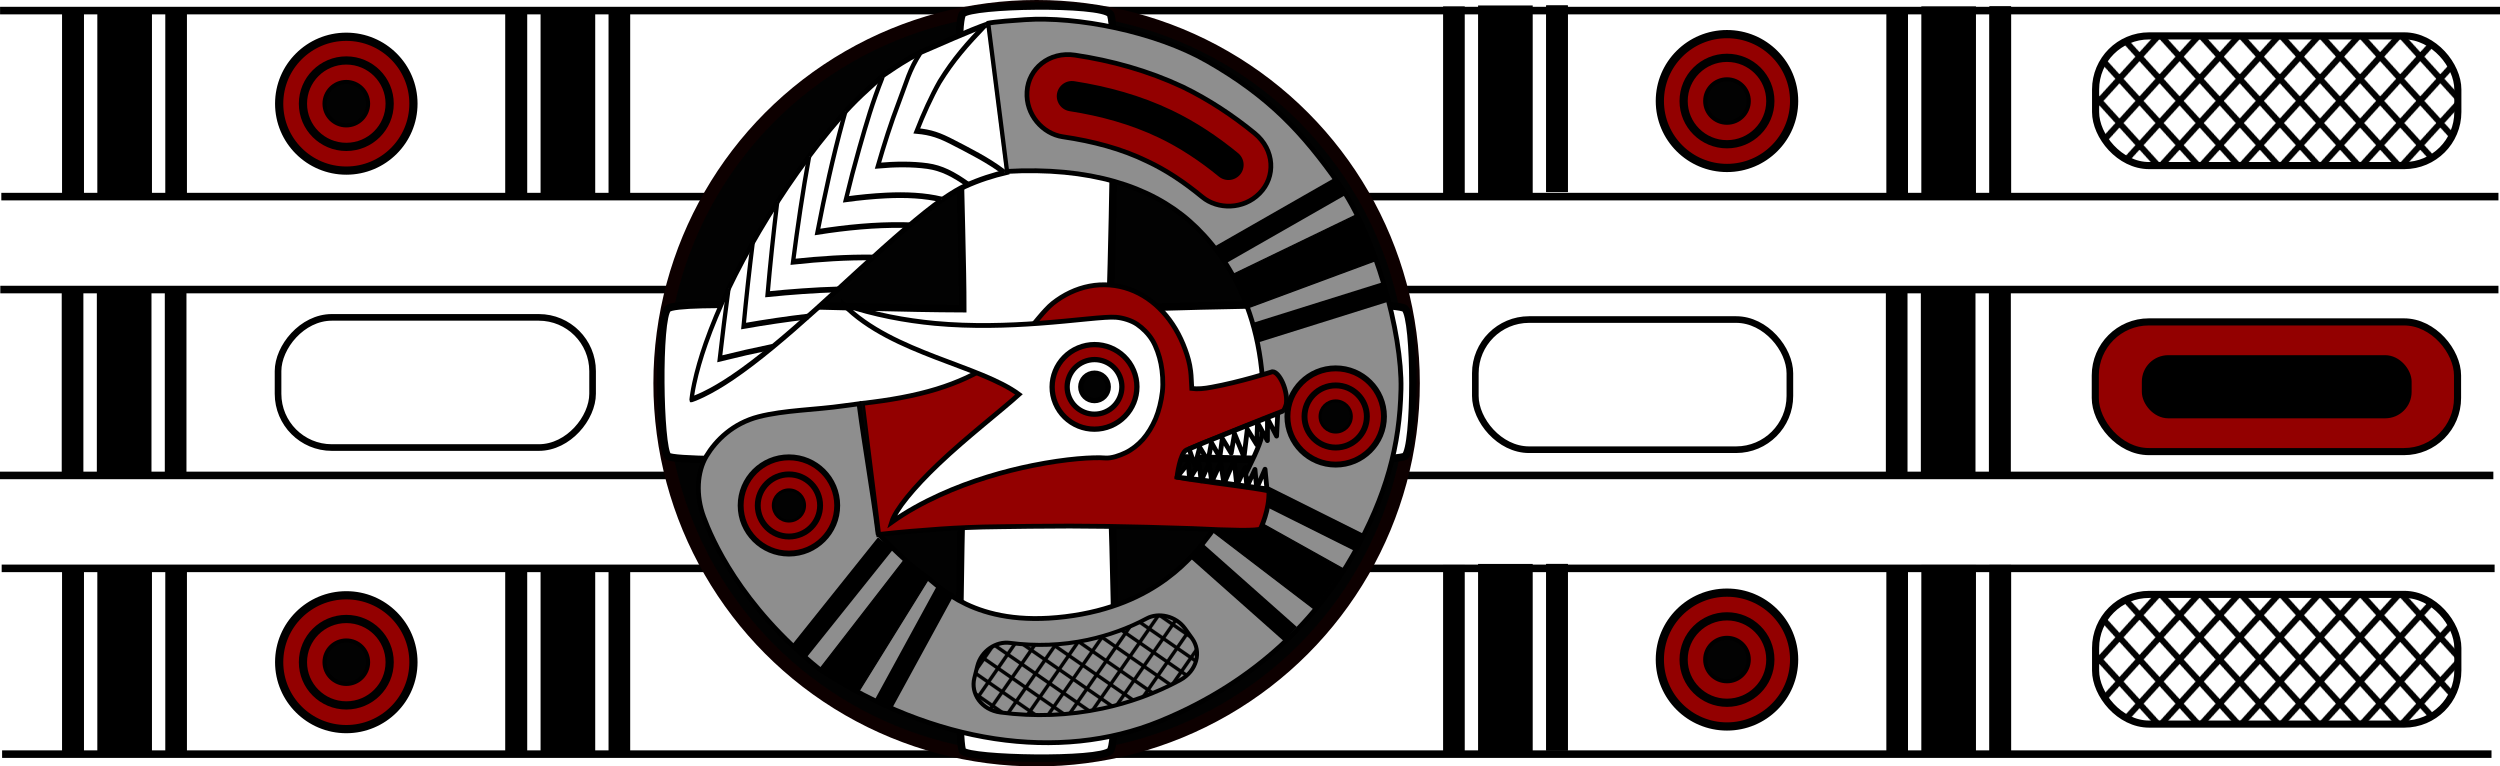 <?xml version="1.0" encoding="UTF-8" standalone="no"?>
<!-- Created with Inkscape (http://www.inkscape.org/) -->

<svg
   xmlns:osb="http://www.openswatchbook.org/uri/2009/osb"
   xmlns:dc="http://purl.org/dc/elements/1.1/"
   xmlns:cc="http://creativecommons.org/ns#"
   xmlns:rdf="http://www.w3.org/1999/02/22-rdf-syntax-ns#"
   xmlns:svg="http://www.w3.org/2000/svg"
   xmlns="http://www.w3.org/2000/svg"
   xmlns:xlink="http://www.w3.org/1999/xlink"
   xmlns:sodipodi="http://sodipodi.sourceforge.net/DTD/sodipodi-0.dtd"
   xmlns:inkscape="http://www.inkscape.org/namespaces/inkscape"
   width="778.397mm"
   height="238.636mm"
   viewBox="0 0 1556.793 477.272"
   version="1.1"
   id="svg8"
   inkscape:export-filename="/home/erin/tmp/test.png"
   inkscape:export-xdpi="300.01486"
   inkscape:export-ydpi="300.01486"
   sodipodi:docname="tattoo-medallion-snake.svg"
   inkscape:version="0.92.1 15371">
  <sodipodi:namedview
     id="base"
     pagecolor="#ffffff"
     bordercolor="#666666"
     borderopacity="1.0"
     inkscape:pageopacity="0"
     inkscape:pageshadow="2"
     inkscape:zoom="0.35355339"
     inkscape:cx="231.89831"
     inkscape:cy="256.59364"
     inkscape:document-units="mm"
     inkscape:current-layer="layer1"
     showgrid="true"
     inkscape:window-width="3104"
     inkscape:window-height="1770"
     inkscape:window-x="96"
     inkscape:window-y="30"
     inkscape:window-maximized="1"
     inkscape:measure-start="2606,802"
     inkscape:measure-end="0,771"
     showguides="true"
     inkscape:guide-bbox="true"
     fit-margin-top="0"
     fit-margin-left="0"
     fit-margin-right="0"
     fit-margin-bottom="0"
     scale-x="2"
     inkscape:pagecheckerboard="true"
     objecttolerance="10"
     inkscape:snap-path-clip="true"
     inkscape:snap-path-mask="true"
     gridtolerance="1"
     guidetolerance="10"
     inkscape:lockguides="false">
    <inkscape:grid
       type="xygrid"
       id="grid5975"
       originx="3310.981"
       originy="195.257" />
    <sodipodi:guide
       position="9.962,479.632"
       orientation="0,1"
       id="guide4770"
       inkscape:locked="false" />
    <sodipodi:guide
       position="8.573,2.39"
       orientation="0,1"
       id="guide4772bottom"
       inkscape:locked="false" />
    <sodipodi:guide
       position="3.479,39.961"
       orientation="1,0"
       id="guide4774left"
       inkscape:locked="false" />
    <sodipodi:guide
       position="1549.498,5.532"
       orientation="1,0"
       id="guide4776"
       inkscape:locked="false" />
    <sodipodi:guide
       position="52.123,242.612"
       orientation="0,1"
       id="guide4778top"
       inkscape:locked="false" />
    <sodipodi:guide
       position="776.479,38.311"
       orientation="1,0"
       id="guide4780right"
       inkscape:locked="false" />
    <sodipodi:guide
       position="199.736,377.503"
       orientation="1,0"
       id="guide6970"
       inkscape:locked="false" />
    <sodipodi:guide
       position="1413.567,396.586"
       orientation="1,0"
       id="guide6972"
       inkscape:locked="false" />
    <sodipodi:guide
       position="1463.98,382.728"
       orientation="1,0"
       id="guide6974"
       inkscape:locked="false" />
  </sodipodi:namedview>
  <defs
     id="defs2">
    <pattern
       inkscape:collect="always"
       xlink:href="#pattern6008"
       id="pattern6889"
       patternTransform="matrix(0.387,0,0,0.494,-161.544,304.667)" />
    <pattern
       inkscape:collect="always"
       xlink:href="#pattern5651"
       id="pattern6853"
       patternTransform="matrix(0.446,0,0,0.492,257.907,474.676)" />
    <pattern
       inkscape:collect="always"
       xlink:href="#pattern5651"
       id="pattern6825"
       patternTransform="matrix(0.446,0,0,0.492,257.907,126.878)" />
    <pattern
       inkscape:collect="always"
       xlink:href="#pattern6008"
       id="pattern6680"
       patternTransform="matrix(0.387,0,0,0.494,1149.109,303.319)" />
    <pattern
       inkscape:collect="always"
       xlink:href="#pattern5651"
       id="pattern6008"
       patternTransform="matrix(0.491,0,0,0.491,258.493,298.928)" />
    <pattern
       inkscape:collect="always"
       xlink:href="#pattern4885"
       id="pattern5651"
       patternTransform="matrix(0.491,0,0,0.491,474.594,122.143)" />
    <pattern
       inkscape:collect="always"
       xlink:href="#pattern5513"
       id="pattern4885"
       patternTransform="matrix(0.491,0,0,0.491,1305.086,472.855)" />
    <inkscape:path-effect
       bendpath-nodetypes="cc"
       vertical="false"
       scale_y_rel="false"
       prop_scale="1"
       bendpath="m 36.02,112.362 c 34.621,-16.375 84.897,-22.12 133.861,0"
       is_visible="true"
       id="path-effect5672"
       effect="bend_path" />
    <inkscape:path-effect
       bendpath-nodetypes="cc"
       vertical="false"
       scale_y_rel="false"
       prop_scale="1"
       bendpath="m -222.25,-206.553 c 56.955,-20.792 94.532,-15.081 133.861,0"
       is_visible="true"
       id="path-effect5662"
       effect="bend_path" />
    <inkscape:path-effect
       effect="bend_path"
       id="path-effect4884"
       is_visible="true"
       bendpath="m 36.02,112.362 c 34.621,-16.375 84.897,-22.12 133.861,0"
       prop_scale="1"
       scale_y_rel="false"
       vertical="false"
       bendpath-nodetypes="cc" />
    <inkscape:path-effect
       bendpath-nodetypes="cc"
       vertical="false"
       scale_y_rel="false"
       prop_scale="1"
       bendpath="m -222.25,-206.553 c 56.955,-20.792 94.532,-15.081 133.861,0"
       is_visible="true"
       id="path-effect4842"
       effect="bend_path" />
    <inkscape:path-effect
       bendpath-nodetypes="cc"
       vertical="false"
       scale_y_rel="false"
       prop_scale="1"
       bendpath="m 36.02,112.362 c 34.621,-16.375 84.897,-22.12 133.861,0"
       is_visible="true"
       id="path-effect4832"
       effect="bend_path" />
    <inkscape:path-effect
       bendpath-nodetypes="cc"
       vertical="false"
       scale_y_rel="false"
       prop_scale="1"
       bendpath="m 36.02,112.362 c 34.621,-16.375 84.897,-22.12 133.861,0"
       is_visible="true"
       id="path-effect5548"
       effect="bend_path" />
    <inkscape:path-effect
       effect="bend_path"
       id="path-effect5525"
       is_visible="true"
       bendpath="m 36.02,112.362 c 34.621,-16.375 84.897,-22.12 133.861,0"
       prop_scale="1"
       scale_y_rel="false"
       vertical="false"
       bendpath-nodetypes="cc" />
    <inkscape:path-effect
       effect="bend_path"
       id="path-effect6442"
       is_visible="true"
       bendpath="m -222.25,-206.553 c 56.955,-20.792 94.532,-15.081 133.861,0"
       prop_scale="1"
       scale_y_rel="false"
       vertical="false"
       bendpath-nodetypes="cc" />
    <inkscape:path-effect
       effect="bend_path"
       id="path-effect6418"
       is_visible="true"
       bendpath="m -448.261,-89.503 c 0,0 102.287,-62.81 154.073,-65.394 51.786,-2.583 109.027,21.548 143.335,60.425 34.308,38.877 51.131,98.676 42.126,149.738 -9.005,51.062 -45.268,101.499 -90.805,126.296 -45.537,24.796 -107.58,27.891 -155.358,7.75 -47.778,-20.142 -90.16,-79.076 -100.806,-122.982 -9.445,-38.952 20.114,-100.273 63.056,-121.028 56.687,-27.4 223.308,78.833 223.308,78.833"
       prop_scale="1"
       scale_y_rel="false"
       vertical="false"
       bendpath-nodetypes="csssssssc" />
    <inkscape:path-effect
       effect="bend_path"
       id="path-effect5195"
       is_visible="true"
       bendpath="m -1161.743,562.392 c 103.138,-186.866 261.75,-141.78 307.099,-76.783 56.225,80.586 71.085,202.306 -56.739,251.657 -71.542,27.621 -277.569,-2.305 -200.53,-157.352 47.214,-95.022 221.889,20.233 221.889,20.233"
       prop_scale="1"
       scale_y_rel="false"
       vertical="false"
       bendpath-nodetypes="csssc" />
    <inkscape:path-effect
       effect="bend_path"
       id="path-effect6863"
       is_visible="true"
       bendpath="m -2540,100.76 c 578.343,-1408.117 1005.417,866.196 1469.31,-469.617"
       prop_scale="1.238"
       scale_y_rel="false"
       vertical="false"
       bendpath-nodetypes="cc" />
    <inkscape:path-effect
       effect="bend_path"
       id="path-effect6366"
       is_visible="true"
       bendpath="M -50.034,-71.772 C -478.802,-71.976 -514.9,-641.589 -96.039,-682.563 322.822,-723.537 378.734,-71.569 -50.034,-71.772 Z"
       prop_scale="1"
       scale_y_rel="false"
       vertical="false"
       bendpath-nodetypes="zzz" />
    <inkscape:path-effect
       effect="bend_path"
       id="path-effect6291"
       is_visible="true"
       bendpath="M -2011.389,-152.743 H -133.697"
       prop_scale="1"
       scale_y_rel="false"
       vertical="false" />
    <pattern
       inkscape:collect="always"
       xlink:href="#pattern6280"
       id="pattern5513"
       patternTransform="matrix(0.265,0,0,0.265,-922.519,1041.122)" />
    <pattern
       inkscape:collect="always"
       xlink:href="#pattern6227"
       id="pattern6280"
       patternTransform="matrix(0.265,0,0,0.265,-875.04,880.785)" />
    <linearGradient
       id="linearGradient5971"
       osb:paint="solid">
      <stop
         style="stop-color:#000000;stop-opacity:1;"
         offset="0"
         id="stop5969" />
    </linearGradient>
    <inkscape:path-effect
       effect="skeletal"
       id="path-effect6708"
       is_visible="true"
       pattern="M 0,5 C 0,2.24 2.24,0 5,0 7.76,0 10,2.24 10,5 10,7.76 7.76,10 5,10 2.24,10 0,7.76 0,5 Z"
       copytype="single_stretched"
       prop_scale="0.265"
       scale_y_rel="false"
       spacing="0"
       normal_offset="0"
       tang_offset="0"
       prop_units="false"
       vertical_pattern="false"
       fuse_tolerance="0" />
    <inkscape:path-effect
       effect="skeletal"
       id="path-effect6704"
       is_visible="true"
       pattern="M 0,5 C 0,2.24 2.24,0 5,0 7.76,0 10,2.24 10,5 10,7.76 7.76,10 5,10 2.24,10 0,7.76 0,5 Z"
       copytype="single_stretched"
       prop_scale="0.265"
       scale_y_rel="false"
       spacing="0"
       normal_offset="0"
       tang_offset="0"
       prop_units="false"
       vertical_pattern="false"
       fuse_tolerance="0" />
    <inkscape:path-effect
       effect="powerstroke"
       id="path-effect6700"
       is_visible="true"
       offset_points="0,0.132"
       sort_points="true"
       interpolator_type="CubicBezierJohan"
       interpolator_beta="0.2"
       start_linecap_type="zerowidth"
       linejoin_type="extrp_arc"
       miter_limit="4"
       end_linecap_type="zerowidth" />
    <inkscape:path-effect
       effect="powerstroke"
       id="path-effect6696"
       is_visible="true"
       offset_points="0,0.132"
       sort_points="true"
       interpolator_type="CubicBezierJohan"
       interpolator_beta="0.2"
       start_linecap_type="zerowidth"
       linejoin_type="extrp_arc"
       miter_limit="4"
       end_linecap_type="zerowidth" />
    <inkscape:path-effect
       effect="powerstroke"
       id="path-effect6692"
       is_visible="true"
       offset_points="0,0.132"
       sort_points="true"
       interpolator_type="CubicBezierJohan"
       interpolator_beta="0.2"
       start_linecap_type="zerowidth"
       linejoin_type="extrp_arc"
       miter_limit="4"
       end_linecap_type="zerowidth" />
    <inkscape:path-effect
       effect="spiro"
       id="path-effect6688"
       is_visible="true" />
    <inkscape:path-effect
       is_visible="true"
       id="path-effect6518"
       effect="spiro" />
    <pattern
       patternUnits="userSpaceOnUse"
       width="55.12"
       height="55.12"
       patternTransform="matrix(0.265,0,0,0.265,-1211.808,618.453)"
       id="pattern5992">
      <path
         inkscape:connector-curvature="0"
         d="M 54.06,54.06 V 43.46 L 11.66,1.06 H 1.06 V 11.66 L 43.461,54.06 Z M 1.06,43.46 V 54.06 H 11.66 L 54.06,11.66 V 1.06 H 43.461 Z"
         style="fill:#000000;fill-opacity:1;stroke:#000000;stroke-width:2.12px;stroke-linecap:butt;stroke-linejoin:miter;stroke-opacity:1"
         id="path5980" />
    </pattern>
    <pattern
       patternUnits="userSpaceOnUse"
       width="53"
       height="53"
       patternTransform="matrix(0.265,0,0,0.265,-1211.527,618.733)"
       id="pattern6003">
      <path
         inkscape:connector-curvature="0"
         d="M 53,53 V 42.4 L 10.6,1.8897636e-6 H 1.8897636e-6 V 10.6 L 42.401,53 Z M 1.8897636e-6,42.4 V 53 H 10.6 L 53,10.6 V 1.8897636e-6 H 42.401 Z"
         style="fill:#000000;fill-opacity:1;stroke:#000000;stroke-width:0;stroke-linecap:butt;stroke-linejoin:miter;stroke-miterlimit:4;stroke-dasharray:none;stroke-opacity:1"
         id="path6001" />
    </pattern>
    <pattern
       patternUnits="userSpaceOnUse"
       width="56"
       height="56"
       patternTransform="matrix(0.265,0,0,0.265,-1133.607,729.197)"
       id="pattern6227">
      <path
         inkscape:connector-curvature="0"
         id="path6183"
         d="M 0.5,55.5 V 50.5 L 50.5,0.5 h 5 V 5.5 L 5.5,55.5 Z"
         style="fill:#020202;fill-opacity:1;stroke:#000000;stroke-width:1px;stroke-linecap:butt;stroke-linejoin:miter;stroke-opacity:1" />
      <path
         sodipodi:nodetypes="cccccccc"
         inkscape:connector-curvature="0"
         id="path6185"
         d="M 0.5,5.5 0.5,0.5 H 5.5 C 23.089,18.089 37.61,32.61 55.5,50.5 v 5 H 50.5 L 0.5,5.5 0.5,0.5"
         style="fill:#020202;fill-opacity:1;stroke:#000000;stroke-width:1px;stroke-linecap:butt;stroke-linejoin:miter;stroke-opacity:1" />
    </pattern>
    <pattern
       patternTransform="translate(570.225,647.318)"
       id="pattern6251"
       xlink:href="#pattern6227-3"
       inkscape:collect="always" />
    <pattern
       patternUnits="userSpaceOnUse"
       width="56"
       height="56"
       patternTransform="matrix(0.265,0,0,0.265,-1133.607,729.197)"
       id="pattern6227-3">
      <path
         inkscape:connector-curvature="0"
         id="path6183-6"
         d="M 0.5,55.5 V 50.5 L 50.5,0.5 h 5 V 5.5 L 5.5,55.5 Z"
         style="fill:#020202;fill-opacity:1;stroke:#000000;stroke-width:1px;stroke-linecap:butt;stroke-linejoin:miter;stroke-opacity:1" />
      <path
         sodipodi:nodetypes="cccccccc"
         inkscape:connector-curvature="0"
         id="path6185-7"
         d="M 0.5,5.5 0.5,0.5 H 5.5 C 23.089,18.089 37.61,32.61 55.5,50.5 v 5 H 50.5 L 0.5,5.5 0.5,0.5"
         style="fill:#020202;fill-opacity:1;stroke:#000000;stroke-width:1px;stroke-linecap:butt;stroke-linejoin:miter;stroke-opacity:1" />
    </pattern>
    <pattern
       inkscape:collect="always"
       xlink:href="#pattern6227-7"
       id="pattern6280-6"
       patternTransform="matrix(0.265,0,0,0.265,-875.04,880.785)" />
    <pattern
       patternUnits="userSpaceOnUse"
       width="56"
       height="56"
       patternTransform="matrix(0.265,0,0,0.265,-1133.607,729.197)"
       id="pattern6227-7">
      <path
         inkscape:connector-curvature="0"
         id="path6183-5"
         d="M 0.5,55.5 V 50.5 L 50.5,0.5 h 5 V 5.5 L 5.5,55.5 Z"
         style="fill:#020202;fill-opacity:1;stroke:#000000;stroke-width:1px;stroke-linecap:butt;stroke-linejoin:miter;stroke-opacity:1" />
      <path
         sodipodi:nodetypes="cccccccc"
         inkscape:connector-curvature="0"
         id="path6185-3"
         d="M 0.5,5.5 0.5,0.5 H 5.5 C 23.089,18.089 37.61,32.61 55.5,50.5 v 5 H 50.5 L 0.5,5.5 0.5,0.5"
         style="fill:#020202;fill-opacity:1;stroke:#000000;stroke-width:1px;stroke-linecap:butt;stroke-linejoin:miter;stroke-opacity:1" />
    </pattern>
    <pattern
       inkscape:collect="always"
       xlink:href="#pattern6280-6"
       id="pattern4911"
       patternTransform="matrix(0.265,0,0,0.265,-922.519,1041.122)" />
    <pattern
       inkscape:collect="always"
       xlink:href="#pattern6227-7"
       id="pattern4913"
       patternTransform="matrix(0.265,0,0,0.265,-875.04,880.785)" />
    <pattern
       patternUnits="userSpaceOnUse"
       width="56"
       height="56"
       patternTransform="matrix(0.265,0,0,0.265,-1133.607,729.197)"
       id="pattern4919">
      <path
         inkscape:connector-curvature="0"
         id="path4915"
         d="M 0.5,55.5 V 50.5 L 50.5,0.5 h 5 V 5.5 L 5.5,55.5 Z"
         style="fill:#020202;fill-opacity:1;stroke:#000000;stroke-width:1px;stroke-linecap:butt;stroke-linejoin:miter;stroke-opacity:1" />
      <path
         sodipodi:nodetypes="cccccccc"
         inkscape:connector-curvature="0"
         id="path4917"
         d="M 0.5,5.5 0.5,0.5 H 5.5 C 23.089,18.089 37.61,32.61 55.5,50.5 v 5 H 50.5 L 0.5,5.5 0.5,0.5"
         style="fill:#020202;fill-opacity:1;stroke:#000000;stroke-width:1px;stroke-linecap:butt;stroke-linejoin:miter;stroke-opacity:1" />
    </pattern>
    <pattern
       patternUnits="userSpaceOnUse"
       width="56"
       height="56"
       patternTransform="matrix(0.265,0,0,0.265,-1133.607,729.197)"
       id="pattern4926">
      <path
         inkscape:connector-curvature="0"
         id="path4922"
         d="M 0.5,55.5 V 50.5 L 50.5,0.5 h 5 V 5.5 L 5.5,55.5 Z"
         style="fill:#020202;fill-opacity:1;stroke:#000000;stroke-width:1px;stroke-linecap:butt;stroke-linejoin:miter;stroke-opacity:1" />
      <path
         sodipodi:nodetypes="cccccccc"
         inkscape:connector-curvature="0"
         id="path4924"
         d="M 0.5,5.5 0.5,0.5 H 5.5 C 23.089,18.089 37.61,32.61 55.5,50.5 v 5 H 50.5 L 0.5,5.5 0.5,0.5"
         style="fill:#020202;fill-opacity:1;stroke:#000000;stroke-width:1px;stroke-linecap:butt;stroke-linejoin:miter;stroke-opacity:1" />
    </pattern>
    <pattern
       inkscape:collect="always"
       xlink:href="#pattern6280-6"
       id="pattern4876-6"
       patternTransform="matrix(0.265,0,0,0.265,185.642,260.656)" />
    <pattern
       inkscape:collect="always"
       xlink:href="#pattern6227-7"
       id="pattern4929"
       patternTransform="matrix(0.265,0,0,0.265,-875.04,880.785)" />
    <pattern
       patternUnits="userSpaceOnUse"
       width="56"
       height="56"
       patternTransform="matrix(0.265,0,0,0.265,-1133.607,729.197)"
       id="pattern4935">
      <path
         inkscape:connector-curvature="0"
         id="path4931"
         d="M 0.5,55.5 V 50.5 L 50.5,0.5 h 5 V 5.5 L 5.5,55.5 Z"
         style="fill:#020202;fill-opacity:1;stroke:#000000;stroke-width:1px;stroke-linecap:butt;stroke-linejoin:miter;stroke-opacity:1" />
      <path
         sodipodi:nodetypes="cccccccc"
         inkscape:connector-curvature="0"
         id="path4933"
         d="M 0.5,5.5 0.5,0.5 H 5.5 C 23.089,18.089 37.61,32.61 55.5,50.5 v 5 H 50.5 L 0.5,5.5 0.5,0.5"
         style="fill:#020202;fill-opacity:1;stroke:#000000;stroke-width:1px;stroke-linecap:butt;stroke-linejoin:miter;stroke-opacity:1" />
    </pattern>
  </defs>
  <g
     inkscape:groupmode="layer"
     id="layer3"
     inkscape:label="hide"
     style="display:none"
     transform="translate(1299.189,211.486)">
    <path
       transform="translate(2011.793,-502.948)"
       inkscape:connector-curvature="0"
       id="path6716"
       d="m -1753.226,704.855 h 1013.179 c 17.325,1.015 46.816,-6.753 59.871,-10.999 m 29.898,-20.373 c 2.428,-2.428 9.44,-6.855 12.295,-8.784 2.855,-1.929 5.905,-3.59 9.115,-4.947 3.21,-1.358 6.579,-2.412 10.072,-3.127 3.493,-0.715 7.11,-1.09 10.814,-1.09 3.704,0 7.321,0.375 10.814,1.09 3.493,0.715 6.863,1.769 10.072,3.127 3.21,1.358 6.26,3.019 9.115,4.947 2.855,1.929 5.514,4.125 7.941,6.552 2.428,2.428 4.624,5.087 6.552,7.941 1.929,2.855 3.39,5.367 4.502,8.669 0.912,2.709 0.86,3.504 1.853,7.164 v 0 c 15.472,0.195 47.24,-7.856 47.24,-7.856 5.014,-0.574 4.843,10.022 5.228,15.286 -19.076,6.179 -23.832,11.405 -50.838,18.444 -0.676,3.863 -3.78,11.451 -3.78,11.451 14.835,0.778 39.708,-0.096 54.334,0.472 2.153,7.903 -1.511,16.094 -1.511,16.094 -2.952,2.947 -126.231,8.676 -156.547,9.356 -36.126,0.81 -47.171,1.487 -77.043,1.544 l -1012.392,0.63"
       style="display:inline;fill:none;fill-opacity:1;stroke:#000000;stroke-width:2;stroke-linecap:butt;stroke-linejoin:miter;stroke-miterlimit:4;stroke-dasharray:none;stroke-opacity:0.979"
       sodipodi:nodetypes="ccccssssssssssccscccccscc"
       inkscape:export-filename="/home/erin/tmp/snake.png"
       inkscape:export-xdpi="400.06897"
       inkscape:export-ydpi="400.06897" />
  </g>
  <g
     inkscape:groupmode="layer"
     id="layer2"
     inkscape:label="head"
     style="display:inline"
     transform="translate(1299.189,211.486)" />
  <g
     inkscape:groupmode="layer"
     id="layer5"
     inkscape:label="body outline"
     style="display:inline"
     transform="translate(1299.189,211.486)" />
  <g
     style="display:inline"
     inkscape:label="snake"
     id="layer6"
     inkscape:groupmode="layer"
     transform="translate(3310.981,-291.462)">
    <circle
       r="0"
       style="fill:none;fill-opacity:0.938;stroke:#000000;stroke-width:2;stroke-linecap:round;stroke-linejoin:round;stroke-miterlimit:4;stroke-dasharray:none;stroke-dashoffset:0;stroke-opacity:1;paint-order:normal"
       id="ellipse6756"
       cx="-861.226"
       cy="546.263" />
  </g>
  <g
     inkscape:groupmode="layer"
     id="layer7"
     inkscape:label="teeth"
     transform="translate(1299.189,211.486)" />
  <g
     inkscape:groupmode="layer"
     id="layer4"
     inkscape:label="separator1"
     style="display:inline"
     transform="translate(1299.189,211.486)">
    <g
       style="display:inline;fill:#000000;fill-opacity:1"
       id="g5731"
       transform="matrix(2.104,0,0,1.882,1566.345,-1070.691)"
       inkscape:export-filename="/home/erin/tmp/snake.png"
       inkscape:export-xdpi="400.06897"
       inkscape:export-ydpi="400.06897">
      <rect
         y="553.273"
         x="-1006.037"
         height="59.758"
         width="4.409"
         id="rect5719"
         style="fill:#000000;fill-opacity:1;stroke:#000000;stroke-width:2;stroke-linecap:round;stroke-linejoin:miter;stroke-miterlimit:4;stroke-dasharray:none;stroke-dashoffset:0;stroke-opacity:1;paint-order:normal" />
      <g
         id="g5729"
         style="fill:#000000;fill-opacity:1">
        <g
           id="g5727"
           style="fill:#000000;fill-opacity:1">
          <rect
             y="553.273"
             x="-1026.193"
             height="60.151"
             width="14.172"
             id="rect5721"
             style="fill:#000000;fill-opacity:1;stroke:#000000;stroke-width:2;stroke-linecap:round;stroke-linejoin:miter;stroke-miterlimit:4;stroke-dasharray:none;stroke-dashoffset:0;stroke-opacity:1;paint-order:normal" />
          <rect
             style="fill:#000000;fill-opacity:1;stroke:#000000;stroke-width:2;stroke-linecap:round;stroke-linejoin:miter;stroke-miterlimit:4;stroke-dasharray:none;stroke-dashoffset:0;stroke-opacity:1;paint-order:normal"
             id="rect5723"
             width="4.409"
             height="59.758"
             x="-1006.037"
             y="553.273" />
          <rect
             y="553.588"
             x="-1036.546"
             height="59.758"
             width="4.409"
             id="rect5725"
             style="fill:#000000;fill-opacity:1;stroke:#000000;stroke-width:2;stroke-linecap:round;stroke-linejoin:miter;stroke-miterlimit:4;stroke-dasharray:none;stroke-dashoffset:0;stroke-opacity:1;paint-order:normal" />
        </g>
      </g>
    </g>
    <rect
       inkscape:export-ydpi="400.06897"
       inkscape:export-xdpi="400.06897"
       inkscape:export-filename="/home/erin/tmp/snake.png"
       ry="33.356"
       y="-189.139"
       x="5.772"
       height="80.761"
       width="225.575"
       id="rect5726"
       style="display:inline;fill:url(#pattern6825);fill-opacity:1;fill-rule:evenodd;stroke:#000000;stroke-width:4.425;stroke-linecap:round;stroke-linejoin:miter;stroke-miterlimit:4;stroke-dasharray:none;stroke-dashoffset:0;stroke-opacity:1;paint-order:normal" />
    <g
       style="display:inline"
       id="g5734"
       transform="matrix(1.918,0,0,1.918,1332.236,-1553.491)">
      <ellipse
         ry="21.726"
         rx="21.797"
         style="display:inline;fill:#930000;fill-opacity:1;stroke:#000000;stroke-width:2.668;stroke-linecap:round;stroke-linejoin:round;stroke-miterlimit:4;stroke-dasharray:none;stroke-dashoffset:0;stroke-opacity:1;paint-order:normal"
         id="ellipse5728"
         cx="-811.263"
         cy="732.494"
         inkscape:export-filename="/home/erin/tmp/path6777.png"
         inkscape:export-xdpi="96"
         inkscape:export-ydpi="96" />
      <ellipse
         ry="14.031"
         rx="14.077"
         cy="732.494"
         cx="-811.263"
         id="ellipse5730"
         style="display:inline;fill:none;fill-opacity:1;stroke:#000000;stroke-width:2.668;stroke-linecap:round;stroke-linejoin:round;stroke-miterlimit:4;stroke-dasharray:none;stroke-dashoffset:0;stroke-opacity:1;paint-order:normal"
         inkscape:export-filename="/home/erin/tmp/path6777.png"
         inkscape:export-xdpi="96"
         inkscape:export-ydpi="96" />
      <ellipse
         ry="7.042"
         rx="7.065"
         style="display:inline;fill:#020202;fill-opacity:1;stroke:#000000;stroke-width:1.339;stroke-linecap:round;stroke-linejoin:round;stroke-miterlimit:4;stroke-dasharray:none;stroke-dashoffset:0;stroke-opacity:1;paint-order:normal"
         id="ellipse5732"
         cx="-811.263"
         cy="732.494"
         inkscape:export-filename="/home/erin/tmp/path6777.png"
         inkscape:export-xdpi="96"
         inkscape:export-ydpi="96" />
    </g>
    <g
       inkscape:export-ydpi="400.06897"
       inkscape:export-xdpi="400.06897"
       inkscape:export-filename="/home/erin/tmp/snake.png"
       transform="matrix(2.104,0,0,1.882,1782.446,-1247.476)"
       id="g5748"
       style="display:inline;fill:#000000;fill-opacity:1">
      <rect
         style="fill:#000000;fill-opacity:1;stroke:#000000;stroke-width:2;stroke-linecap:round;stroke-linejoin:miter;stroke-miterlimit:4;stroke-dasharray:none;stroke-dashoffset:0;stroke-opacity:1;paint-order:normal"
         id="rect5736"
         width="4.409"
         height="59.758"
         x="-1006.037"
         y="553.273" />
      <g
         style="fill:#000000;fill-opacity:1"
         id="g5746">
        <g
           style="fill:#000000;fill-opacity:1"
           id="g5744">
          <rect
             style="fill:#000000;fill-opacity:1;stroke:#000000;stroke-width:2;stroke-linecap:round;stroke-linejoin:miter;stroke-miterlimit:4;stroke-dasharray:none;stroke-dashoffset:0;stroke-opacity:1;paint-order:normal"
             id="rect5738"
             width="14.172"
             height="60.151"
             x="-1026.193"
             y="553.273" />
          <rect
             y="553.273"
             x="-1006.037"
             height="59.758"
             width="4.409"
             id="rect5740"
             style="fill:#000000;fill-opacity:1;stroke:#000000;stroke-width:2;stroke-linecap:round;stroke-linejoin:miter;stroke-miterlimit:4;stroke-dasharray:none;stroke-dashoffset:0;stroke-opacity:1;paint-order:normal" />
          <rect
             style="fill:#000000;fill-opacity:1;stroke:#000000;stroke-width:2;stroke-linecap:round;stroke-linejoin:miter;stroke-miterlimit:4;stroke-dasharray:none;stroke-dashoffset:0;stroke-opacity:1;paint-order:normal"
             id="rect5742"
             width="4.409"
             height="59.758"
             x="-1036.546"
             y="553.588" />
        </g>
      </g>
    </g>
    <g
       style="display:inline;fill:#000000;fill-opacity:1"
       id="g5762"
       transform="matrix(2.104,0,0,1.882,2058.467,-1246.881)"
       inkscape:export-filename="/home/erin/tmp/snake.png"
       inkscape:export-xdpi="400.06897"
       inkscape:export-ydpi="400.06897">
      <rect
         y="553.273"
         x="-1006.037"
         height="59.758"
         width="4.409"
         id="rect5750"
         style="fill:#000000;fill-opacity:1;stroke:#000000;stroke-width:2;stroke-linecap:round;stroke-linejoin:miter;stroke-miterlimit:4;stroke-dasharray:none;stroke-dashoffset:0;stroke-opacity:1;paint-order:normal" />
      <g
         id="g5760"
         style="fill:#000000;fill-opacity:1">
        <g
           id="g5758"
           style="fill:#000000;fill-opacity:1">
          <rect
             y="553.273"
             x="-1026.193"
             height="60.151"
             width="14.172"
             id="rect5752"
             style="fill:#000000;fill-opacity:1;stroke:#000000;stroke-width:2;stroke-linecap:round;stroke-linejoin:miter;stroke-miterlimit:4;stroke-dasharray:none;stroke-dashoffset:0;stroke-opacity:1;paint-order:normal" />
          <rect
             style="fill:#000000;fill-opacity:1;stroke:#000000;stroke-width:2;stroke-linecap:round;stroke-linejoin:miter;stroke-miterlimit:4;stroke-dasharray:none;stroke-dashoffset:0;stroke-opacity:1;paint-order:normal"
             id="rect5754"
             width="4.409"
             height="59.758"
             x="-1006.037"
             y="553.273" />
          <rect
             y="553.588"
             x="-1036.546"
             height="59.758"
             width="4.409"
             id="rect5756"
             style="fill:#000000;fill-opacity:1;stroke:#000000;stroke-width:2;stroke-linecap:round;stroke-linejoin:miter;stroke-miterlimit:4;stroke-dasharray:none;stroke-dashoffset:0;stroke-opacity:1;paint-order:normal" />
        </g>
      </g>
    </g>
    <rect
       style="display:inline;fill:url(#pattern6889);fill-opacity:1;fill-rule:evenodd;stroke:#000000;stroke-width:4.131;stroke-linecap:round;stroke-linejoin:miter;stroke-miterlimit:4;stroke-dasharray:none;stroke-dashoffset:0;stroke-opacity:1;paint-order:normal"
       id="rect5709"
       width="195.869"
       height="81.055"
       x="-380.475"
       y="-12.5"
       ry="33.478"
       inkscape:export-filename="/home/erin/tmp/snake.png"
       inkscape:export-xdpi="400.06897"
       inkscape:export-ydpi="400.06897" />
    <g
       style="display:inline;fill:#000000;fill-opacity:1"
       id="g5785"
       transform="matrix(2.104,0,0,1.882,2058.167,-1071.623)"
       inkscape:export-filename="/home/erin/tmp/snake.png"
       inkscape:export-xdpi="400.06897"
       inkscape:export-ydpi="400.06897">
      <rect
         y="553.273"
         x="-1006.037"
         height="59.758"
         width="4.409"
         id="rect5773"
         style="fill:#000000;fill-opacity:1;stroke:#000000;stroke-width:2;stroke-linecap:round;stroke-linejoin:miter;stroke-miterlimit:4;stroke-dasharray:none;stroke-dashoffset:0;stroke-opacity:1;paint-order:normal" />
      <g
         id="g5783"
         style="fill:#000000;fill-opacity:1">
        <g
           id="g5781"
           style="fill:#000000;fill-opacity:1">
          <rect
             y="553.273"
             x="-1026.193"
             height="60.151"
             width="14.172"
             id="rect5775"
             style="fill:#000000;fill-opacity:1;stroke:#000000;stroke-width:2;stroke-linecap:round;stroke-linejoin:miter;stroke-miterlimit:4;stroke-dasharray:none;stroke-dashoffset:0;stroke-opacity:1;paint-order:normal" />
          <rect
             style="fill:#000000;fill-opacity:1;stroke:#000000;stroke-width:2;stroke-linecap:round;stroke-linejoin:miter;stroke-miterlimit:4;stroke-dasharray:none;stroke-dashoffset:0;stroke-opacity:1;paint-order:normal"
             id="rect5777"
             width="4.409"
             height="59.758"
             x="-1006.037"
             y="553.273" />
          <rect
             y="553.588"
             x="-1036.546"
             height="59.758"
             width="4.409"
             id="rect5779"
             style="fill:#000000;fill-opacity:1;stroke:#000000;stroke-width:2;stroke-linecap:round;stroke-linejoin:miter;stroke-miterlimit:4;stroke-dasharray:none;stroke-dashoffset:0;stroke-opacity:1;paint-order:normal" />
        </g>
      </g>
    </g>
    <rect
       style="display:inline;fill:url(#pattern6853);fill-opacity:1;fill-rule:evenodd;stroke:#000000;stroke-width:4.425;stroke-linecap:round;stroke-linejoin:miter;stroke-miterlimit:4;stroke-dasharray:none;stroke-dashoffset:0;stroke-opacity:1;paint-order:normal"
       id="rect5817"
       width="225.575"
       height="80.761"
       x="5.772"
       y="158.659"
       ry="33.356"
       inkscape:export-filename="/home/erin/tmp/snake.png"
       inkscape:export-xdpi="400.06897"
       inkscape:export-ydpi="400.06897" />
    <g
       transform="matrix(1.918,0,0,1.918,1332.236,-1205.693)"
       id="g5825"
       style="display:inline">
      <ellipse
         inkscape:export-ydpi="96"
         inkscape:export-xdpi="96"
         inkscape:export-filename="/home/erin/tmp/path6777.png"
         cy="732.494"
         cx="-811.263"
         id="ellipse5819"
         style="display:inline;fill:#930000;fill-opacity:1;stroke:#000000;stroke-width:2.668;stroke-linecap:round;stroke-linejoin:round;stroke-miterlimit:4;stroke-dasharray:none;stroke-dashoffset:0;stroke-opacity:1;paint-order:normal"
         rx="21.797"
         ry="21.726" />
      <ellipse
         inkscape:export-ydpi="96"
         inkscape:export-xdpi="96"
         inkscape:export-filename="/home/erin/tmp/path6777.png"
         style="display:inline;fill:none;fill-opacity:1;stroke:#000000;stroke-width:2.668;stroke-linecap:round;stroke-linejoin:round;stroke-miterlimit:4;stroke-dasharray:none;stroke-dashoffset:0;stroke-opacity:1;paint-order:normal"
         id="ellipse5821"
         cx="-811.263"
         cy="732.494"
         rx="14.077"
         ry="14.031" />
      <ellipse
         inkscape:export-ydpi="96"
         inkscape:export-xdpi="96"
         inkscape:export-filename="/home/erin/tmp/path6777.png"
         cy="732.494"
         cx="-811.263"
         id="ellipse5823"
         style="display:inline;fill:#020202;fill-opacity:1;stroke:#000000;stroke-width:1.339;stroke-linecap:round;stroke-linejoin:round;stroke-miterlimit:4;stroke-dasharray:none;stroke-dashoffset:0;stroke-opacity:1;paint-order:normal"
         rx="7.065"
         ry="7.042" />
    </g>
    <g
       style="display:inline;fill:#000000;fill-opacity:1"
       id="g5839"
       transform="matrix(2.104,0,0,1.882,1782.446,-899.678)"
       inkscape:export-filename="/home/erin/tmp/snake.png"
       inkscape:export-xdpi="400.06897"
       inkscape:export-ydpi="400.06897">
      <rect
         y="553.273"
         x="-1006.037"
         height="59.758"
         width="4.409"
         id="rect5827"
         style="fill:#000000;fill-opacity:1;stroke:#000000;stroke-width:2;stroke-linecap:round;stroke-linejoin:miter;stroke-miterlimit:4;stroke-dasharray:none;stroke-dashoffset:0;stroke-opacity:1;paint-order:normal" />
      <g
         id="g5837"
         style="fill:#000000;fill-opacity:1">
        <g
           id="g5835"
           style="fill:#000000;fill-opacity:1">
          <rect
             y="553.273"
             x="-1026.193"
             height="60.151"
             width="14.172"
             id="rect5829"
             style="fill:#000000;fill-opacity:1;stroke:#000000;stroke-width:2;stroke-linecap:round;stroke-linejoin:miter;stroke-miterlimit:4;stroke-dasharray:none;stroke-dashoffset:0;stroke-opacity:1;paint-order:normal" />
          <rect
             style="fill:#000000;fill-opacity:1;stroke:#000000;stroke-width:2;stroke-linecap:round;stroke-linejoin:miter;stroke-miterlimit:4;stroke-dasharray:none;stroke-dashoffset:0;stroke-opacity:1;paint-order:normal"
             id="rect5831"
             width="4.409"
             height="59.758"
             x="-1006.037"
             y="553.273" />
          <rect
             y="553.588"
             x="-1036.546"
             height="59.758"
             width="4.409"
             id="rect5833"
             style="fill:#000000;fill-opacity:1;stroke:#000000;stroke-width:2;stroke-linecap:round;stroke-linejoin:miter;stroke-miterlimit:4;stroke-dasharray:none;stroke-dashoffset:0;stroke-opacity:1;paint-order:normal" />
        </g>
      </g>
    </g>
    <g
       inkscape:export-ydpi="400.06897"
       inkscape:export-xdpi="400.06897"
       inkscape:export-filename="/home/erin/tmp/snake.png"
       transform="matrix(2.104,0,0,1.882,2058.467,-899.083)"
       id="g5853"
       style="display:inline;fill:#000000;fill-opacity:1">
      <rect
         style="fill:#000000;fill-opacity:1;stroke:#000000;stroke-width:2;stroke-linecap:round;stroke-linejoin:miter;stroke-miterlimit:4;stroke-dasharray:none;stroke-dashoffset:0;stroke-opacity:1;paint-order:normal"
         id="rect5841"
         width="4.409"
         height="59.758"
         x="-1006.037"
         y="553.273" />
      <g
         style="fill:#000000;fill-opacity:1"
         id="g5851">
        <g
           style="fill:#000000;fill-opacity:1"
           id="g5849">
          <rect
             style="fill:#000000;fill-opacity:1;stroke:#000000;stroke-width:2;stroke-linecap:round;stroke-linejoin:miter;stroke-miterlimit:4;stroke-dasharray:none;stroke-dashoffset:0;stroke-opacity:1;paint-order:normal"
             id="rect5843"
             width="14.172"
             height="60.151"
             x="-1026.193"
             y="553.273" />
          <rect
             y="553.273"
             x="-1006.037"
             height="59.758"
             width="4.409"
             id="rect5845"
             style="fill:#000000;fill-opacity:1;stroke:#000000;stroke-width:2;stroke-linecap:round;stroke-linejoin:miter;stroke-miterlimit:4;stroke-dasharray:none;stroke-dashoffset:0;stroke-opacity:1;paint-order:normal" />
          <rect
             style="fill:#000000;fill-opacity:1;stroke:#000000;stroke-width:2;stroke-linecap:round;stroke-linejoin:miter;stroke-miterlimit:4;stroke-dasharray:none;stroke-dashoffset:0;stroke-opacity:1;paint-order:normal"
             id="rect5847"
             width="4.409"
             height="59.758"
             x="-1036.546"
             y="553.588" />
        </g>
      </g>
    </g>
    <g
       transform="matrix(-1.918,0,0,1.918,-2639.543,-1551.846)"
       id="g6353"
       style="display:inline">
      <ellipse
         inkscape:export-ydpi="96"
         inkscape:export-xdpi="96"
         inkscape:export-filename="/home/erin/tmp/path6777.png"
         cy="732.494"
         cx="-811.263"
         id="ellipse6347"
         style="display:inline;fill:#930000;fill-opacity:1;stroke:#000000;stroke-width:2.668;stroke-linecap:round;stroke-linejoin:round;stroke-miterlimit:4;stroke-dasharray:none;stroke-dashoffset:0;stroke-opacity:1;paint-order:normal"
         rx="21.797"
         ry="21.726" />
      <ellipse
         inkscape:export-ydpi="96"
         inkscape:export-xdpi="96"
         inkscape:export-filename="/home/erin/tmp/path6777.png"
         style="display:inline;fill:none;fill-opacity:1;stroke:#000000;stroke-width:2.668;stroke-linecap:round;stroke-linejoin:round;stroke-miterlimit:4;stroke-dasharray:none;stroke-dashoffset:0;stroke-opacity:1;paint-order:normal"
         id="ellipse6349"
         cx="-811.263"
         cy="732.494"
         rx="14.077"
         ry="14.031" />
      <ellipse
         inkscape:export-ydpi="96"
         inkscape:export-xdpi="96"
         inkscape:export-filename="/home/erin/tmp/path6777.png"
         cy="732.494"
         cx="-811.263"
         id="ellipse6351"
         style="display:inline;fill:#020202;fill-opacity:1;stroke:#000000;stroke-width:1.339;stroke-linecap:round;stroke-linejoin:round;stroke-miterlimit:4;stroke-dasharray:none;stroke-dashoffset:0;stroke-opacity:1;paint-order:normal"
         rx="7.065"
         ry="7.042" />
    </g>
    <g
       style="display:inline;fill:#000000;fill-opacity:1"
       id="g6367"
       transform="matrix(-2.104,0,0,1.882,-3089.753,-1245.831)"
       inkscape:export-filename="/home/erin/tmp/snake.png"
       inkscape:export-xdpi="400.06897"
       inkscape:export-ydpi="400.06897">
      <rect
         y="553.273"
         x="-1006.037"
         height="59.758"
         width="4.409"
         id="rect6355"
         style="fill:#000000;fill-opacity:1;stroke:#000000;stroke-width:2;stroke-linecap:round;stroke-linejoin:miter;stroke-miterlimit:4;stroke-dasharray:none;stroke-dashoffset:0;stroke-opacity:1;paint-order:normal" />
      <g
         id="g6365"
         style="fill:#000000;fill-opacity:1">
        <g
           id="g6363"
           style="fill:#000000;fill-opacity:1">
          <rect
             y="553.273"
             x="-1026.193"
             height="60.151"
             width="14.172"
             id="rect6357"
             style="fill:#000000;fill-opacity:1;stroke:#000000;stroke-width:2;stroke-linecap:round;stroke-linejoin:miter;stroke-miterlimit:4;stroke-dasharray:none;stroke-dashoffset:0;stroke-opacity:1;paint-order:normal" />
          <rect
             style="fill:#000000;fill-opacity:1;stroke:#000000;stroke-width:2;stroke-linecap:round;stroke-linejoin:miter;stroke-miterlimit:4;stroke-dasharray:none;stroke-dashoffset:0;stroke-opacity:1;paint-order:normal"
             id="rect6359"
             width="4.409"
             height="59.758"
             x="-1006.037"
             y="553.273" />
          <rect
             y="553.588"
             x="-1036.546"
             height="59.758"
             width="4.409"
             id="rect6361"
             style="fill:#000000;fill-opacity:1;stroke:#000000;stroke-width:2;stroke-linecap:round;stroke-linejoin:miter;stroke-miterlimit:4;stroke-dasharray:none;stroke-dashoffset:0;stroke-opacity:1;paint-order:normal" />
        </g>
      </g>
    </g>
    <g
       inkscape:export-ydpi="400.06897"
       inkscape:export-xdpi="400.06897"
       inkscape:export-filename="/home/erin/tmp/snake.png"
       transform="matrix(-2.104,0,0,1.882,-3365.774,-1245.236)"
       id="g6381"
       style="display:inline;fill:#000000;fill-opacity:1">
      <rect
         style="fill:#000000;fill-opacity:1;stroke:#000000;stroke-width:2;stroke-linecap:round;stroke-linejoin:miter;stroke-miterlimit:4;stroke-dasharray:none;stroke-dashoffset:0;stroke-opacity:1;paint-order:normal"
         id="rect6369"
         width="4.409"
         height="59.758"
         x="-1006.037"
         y="553.273" />
      <g
         style="fill:#000000;fill-opacity:1"
         id="g6379">
        <g
           style="fill:#000000;fill-opacity:1"
           id="g6377">
          <rect
             style="fill:#000000;fill-opacity:1;stroke:#000000;stroke-width:2;stroke-linecap:round;stroke-linejoin:miter;stroke-miterlimit:4;stroke-dasharray:none;stroke-dashoffset:0;stroke-opacity:1;paint-order:normal"
             id="rect6371"
             width="14.172"
             height="60.151"
             x="-1026.193"
             y="553.273" />
          <rect
             y="553.273"
             x="-1006.037"
             height="59.758"
             width="4.409"
             id="rect6373"
             style="fill:#000000;fill-opacity:1;stroke:#000000;stroke-width:2;stroke-linecap:round;stroke-linejoin:miter;stroke-miterlimit:4;stroke-dasharray:none;stroke-dashoffset:0;stroke-opacity:1;paint-order:normal" />
          <rect
             style="fill:#000000;fill-opacity:1;stroke:#000000;stroke-width:2;stroke-linecap:round;stroke-linejoin:miter;stroke-miterlimit:4;stroke-dasharray:none;stroke-dashoffset:0;stroke-opacity:1;paint-order:normal"
             id="rect6375"
             width="4.409"
             height="59.758"
             x="-1036.546"
             y="553.588" />
        </g>
      </g>
    </g>
    <rect
       inkscape:export-ydpi="400.06897"
       inkscape:export-xdpi="400.06897"
       inkscape:export-filename="/home/erin/tmp/snake.png"
       ry="33.478"
       y="-13.849"
       x="930.177"
       height="81.055"
       width="195.869"
       id="rect6399"
       style="display:inline;fill:url(#pattern6680);fill-opacity:1;fill-rule:evenodd;stroke:#000000;stroke-width:4.131;stroke-linecap:round;stroke-linejoin:miter;stroke-miterlimit:4;stroke-dasharray:none;stroke-dashoffset:0;stroke-opacity:1;paint-order:normal"
       transform="scale(-1,1)" />
    <g
       id="g6435"
       style="fill:#000000;fill-opacity:1"
       transform="matrix(-2.104,0,0,1.882,-3366.075,-1070.352)">
      <g
         id="g6433"
         style="fill:#000000;fill-opacity:1">
        <rect
           y="553.273"
           x="-1026.193"
           height="60.151"
           width="14.172"
           id="rect6427"
           style="fill:#000000;fill-opacity:1;stroke:#000000;stroke-width:2;stroke-linecap:round;stroke-linejoin:miter;stroke-miterlimit:4;stroke-dasharray:none;stroke-dashoffset:0;stroke-opacity:1;paint-order:normal" />
        <rect
           style="fill:#000000;fill-opacity:1;stroke:#000000;stroke-width:2;stroke-linecap:round;stroke-linejoin:miter;stroke-miterlimit:4;stroke-dasharray:none;stroke-dashoffset:0;stroke-opacity:1;paint-order:normal"
           id="rect6429"
           width="4.409"
           height="59.758"
           x="-1006.037"
           y="553.273" />
        <rect
           y="553.588"
           x="-1036.546"
           height="59.758"
           width="4.409"
           id="rect6431"
           style="fill:#000000;fill-opacity:1;stroke:#000000;stroke-width:2;stroke-linecap:round;stroke-linejoin:miter;stroke-miterlimit:4;stroke-dasharray:none;stroke-dashoffset:0;stroke-opacity:1;paint-order:normal" />
      </g>
    </g>
    <g
       style="display:inline"
       id="g6477"
       transform="matrix(-1.918,0,0,1.918,-2639.543,-1204.048)">
      <ellipse
         ry="21.726"
         rx="21.797"
         style="display:inline;fill:#930000;fill-opacity:1;stroke:#000000;stroke-width:2.668;stroke-linecap:round;stroke-linejoin:round;stroke-miterlimit:4;stroke-dasharray:none;stroke-dashoffset:0;stroke-opacity:1;paint-order:normal"
         id="ellipse6471"
         cx="-811.263"
         cy="732.494"
         inkscape:export-filename="/home/erin/tmp/path6777.png"
         inkscape:export-xdpi="96"
         inkscape:export-ydpi="96" />
      <ellipse
         ry="14.031"
         rx="14.077"
         cy="732.494"
         cx="-811.263"
         id="ellipse6473"
         style="display:inline;fill:none;fill-opacity:1;stroke:#000000;stroke-width:2.668;stroke-linecap:round;stroke-linejoin:round;stroke-miterlimit:4;stroke-dasharray:none;stroke-dashoffset:0;stroke-opacity:1;paint-order:normal"
         inkscape:export-filename="/home/erin/tmp/path6777.png"
         inkscape:export-xdpi="96"
         inkscape:export-ydpi="96" />
      <ellipse
         ry="7.042"
         rx="7.065"
         style="display:inline;fill:#020202;fill-opacity:1;stroke:#000000;stroke-width:1.339;stroke-linecap:round;stroke-linejoin:round;stroke-miterlimit:4;stroke-dasharray:none;stroke-dashoffset:0;stroke-opacity:1;paint-order:normal"
         id="ellipse6475"
         cx="-811.263"
         cy="732.494"
         inkscape:export-filename="/home/erin/tmp/path6777.png"
         inkscape:export-xdpi="96"
         inkscape:export-ydpi="96" />
    </g>
    <g
       inkscape:export-ydpi="400.06897"
       inkscape:export-xdpi="400.06897"
       inkscape:export-filename="/home/erin/tmp/snake.png"
       transform="matrix(-2.104,0,0,1.882,-3089.753,-898.033)"
       id="g6491"
       style="display:inline;fill:#000000;fill-opacity:1">
      <rect
         style="fill:#000000;fill-opacity:1;stroke:#000000;stroke-width:2;stroke-linecap:round;stroke-linejoin:miter;stroke-miterlimit:4;stroke-dasharray:none;stroke-dashoffset:0;stroke-opacity:1;paint-order:normal"
         id="rect6479"
         width="4.409"
         height="59.758"
         x="-1006.037"
         y="553.273" />
      <g
         style="fill:#000000;fill-opacity:1"
         id="g6489">
        <g
           style="fill:#000000;fill-opacity:1"
           id="g6487">
          <rect
             style="fill:#000000;fill-opacity:1;stroke:#000000;stroke-width:2;stroke-linecap:round;stroke-linejoin:miter;stroke-miterlimit:4;stroke-dasharray:none;stroke-dashoffset:0;stroke-opacity:1;paint-order:normal"
             id="rect6481"
             width="14.172"
             height="60.151"
             x="-1026.193"
             y="553.273" />
          <rect
             y="553.273"
             x="-1006.037"
             height="59.758"
             width="4.409"
             id="rect6483"
             style="fill:#000000;fill-opacity:1;stroke:#000000;stroke-width:2;stroke-linecap:round;stroke-linejoin:miter;stroke-miterlimit:4;stroke-dasharray:none;stroke-dashoffset:0;stroke-opacity:1;paint-order:normal" />
          <rect
             style="fill:#000000;fill-opacity:1;stroke:#000000;stroke-width:2;stroke-linecap:round;stroke-linejoin:miter;stroke-miterlimit:4;stroke-dasharray:none;stroke-dashoffset:0;stroke-opacity:1;paint-order:normal"
             id="rect6485"
             width="4.409"
             height="59.758"
             x="-1036.546"
             y="553.588" />
        </g>
      </g>
    </g>
    <g
       style="display:inline;fill:#000000;fill-opacity:1"
       id="g6505"
       transform="matrix(-2.104,0,0,1.882,-3365.774,-897.438)"
       inkscape:export-filename="/home/erin/tmp/snake.png"
       inkscape:export-xdpi="400.06897"
       inkscape:export-ydpi="400.06897">
      <rect
         y="553.273"
         x="-1006.037"
         height="59.758"
         width="4.409"
         id="rect6493"
         style="fill:#000000;fill-opacity:1;stroke:#000000;stroke-width:2;stroke-linecap:round;stroke-linejoin:miter;stroke-miterlimit:4;stroke-dasharray:none;stroke-dashoffset:0;stroke-opacity:1;paint-order:normal" />
      <g
         id="g6503"
         style="fill:#000000;fill-opacity:1">
        <g
           id="g6501"
           style="fill:#000000;fill-opacity:1">
          <rect
             y="553.273"
             x="-1026.193"
             height="60.151"
             width="14.172"
             id="rect6495"
             style="fill:#000000;fill-opacity:1;stroke:#000000;stroke-width:2;stroke-linecap:round;stroke-linejoin:miter;stroke-miterlimit:4;stroke-dasharray:none;stroke-dashoffset:0;stroke-opacity:1;paint-order:normal" />
          <rect
             style="fill:#000000;fill-opacity:1;stroke:#000000;stroke-width:2;stroke-linecap:round;stroke-linejoin:miter;stroke-miterlimit:4;stroke-dasharray:none;stroke-dashoffset:0;stroke-opacity:1;paint-order:normal"
             id="rect6497"
             width="4.409"
             height="59.758"
             x="-1006.037"
             y="553.273" />
          <rect
             y="553.588"
             x="-1036.546"
             height="59.758"
             width="4.409"
             id="rect6499"
             style="fill:#000000;fill-opacity:1;stroke:#000000;stroke-width:2;stroke-linecap:round;stroke-linejoin:miter;stroke-miterlimit:4;stroke-dasharray:none;stroke-dashoffset:0;stroke-opacity:1;paint-order:normal" />
        </g>
      </g>
    </g>
    <rect
       style="display:inline;fill:#930000;fill-opacity:1;fill-rule:evenodd;stroke:#000000;stroke-width:4.425;stroke-linecap:round;stroke-linejoin:miter;stroke-miterlimit:4;stroke-dasharray:none;stroke-dashoffset:0;stroke-opacity:1;paint-order:normal"
       id="rect6903"
       width="225.575"
       height="80.761"
       x="5.587"
       y="-11.033"
       ry="33.356"
       inkscape:export-filename="/home/erin/tmp/snake.png"
       inkscape:export-xdpi="400.06897"
       inkscape:export-ydpi="400.06897" />
    <rect
       inkscape:export-ydpi="400.06897"
       inkscape:export-xdpi="400.06897"
       inkscape:export-filename="/home/erin/tmp/snake.png"
       ry="15.183"
       y="10.967"
       x="35.852"
       height="36.76"
       width="165.443"
       id="rect6912"
       style="display:inline;fill:#000000;fill-opacity:1;fill-rule:evenodd;stroke:#000000;stroke-width:2.557;stroke-linecap:round;stroke-linejoin:miter;stroke-miterlimit:4;stroke-dasharray:none;stroke-dashoffset:0;stroke-opacity:1;paint-order:normal" />
  </g>
  <g
     inkscape:groupmode="layer"
     id="layer1"
     inkscape:label="patterns"
     transform="translate(3310.981,-291.462)"
     style="display:inline">
    <path
       style="fill:none;stroke:#000000;stroke-width:4.704;stroke-linecap:butt;stroke-linejoin:miter;stroke-miterlimit:4;stroke-dasharray:none;stroke-opacity:1"
       d="M -1758.33,587.518 H -3310.981"
       id="path4857"
       inkscape:connector-curvature="0" />
    <path
       inkscape:connector-curvature="0"
       id="path4859"
       d="M -1759.479,761.076 H -3309.671"
       style="fill:none;stroke:#000000;stroke-width:4.7;stroke-linecap:butt;stroke-linejoin:miter;stroke-miterlimit:4;stroke-dasharray:none;stroke-opacity:1" />
    <path
       inkscape:connector-curvature="0"
       id="path4861"
       d="M -1754.188,298.055 H -3310.947"
       style="fill:none;stroke:#000000;stroke-width:4.71;stroke-linecap:butt;stroke-linejoin:miter;stroke-miterlimit:4;stroke-dasharray:none;stroke-opacity:1" />
    <path
       inkscape:connector-curvature="0"
       id="path4869"
       d="M -1757.536,645.393 H -3309.938"
       style="fill:none;stroke:#000000;stroke-width:4.703;stroke-linecap:butt;stroke-linejoin:miter;stroke-miterlimit:4;stroke-dasharray:none;stroke-opacity:1" />
    <path
       style="fill:none;stroke:#000000;stroke-width:4.708;stroke-linecap:butt;stroke-linejoin:miter;stroke-miterlimit:4;stroke-dasharray:none;stroke-opacity:1"
       d="M -1755.155,471.768 H -3310.794"
       id="path4871"
       inkscape:connector-curvature="0" />
    <path
       inkscape:connector-curvature="0"
       id="path4873"
       d="M -1755.155,413.893 H -3310.157"
       style="fill:none;stroke:#000000;stroke-width:4.707;stroke-linecap:butt;stroke-linejoin:miter;stroke-miterlimit:4;stroke-dasharray:none;stroke-opacity:1" />
    <circle
       inkscape:export-ydpi="40.020771"
       inkscape:export-xdpi="40.020771"
       inkscape:export-filename="/home/erin/tmp/snake-medallion.png"
       style="display:inline;fill:#020202;fill-opacity:1;fill-rule:nonzero;stroke:#0d0000;stroke-width:8;stroke-linecap:round;stroke-linejoin:miter;stroke-miterlimit:4;stroke-dasharray:none;stroke-dashoffset:0;stroke-opacity:1;paint-order:normal"
       id="circle4807"
       cx="-2665.468"
       cy="530.098"
       r="234.636" />
    <path
       inkscape:export-ydpi="40.020771"
       inkscape:export-xdpi="40.020771"
       inkscape:export-filename="/home/erin/tmp/snake-medallion.png"
       sodipodi:nodetypes="zczsczzczzczz"
       inkscape:connector-curvature="0"
       id="path4810"
       d="m -2895.113,483.674 c 6.457,-5.944 112.994,-0.262 183.631,0 0.075,-49.705 -5.766,-177.815 0,-183.64 5.766,-5.825 85.326,-7.117 91.816,0 5.504,6.037 0,183.64 0,183.64 0,0 177.093,-6.388 183.631,0 6.539,6.388 6.595,86.451 0,91.82 -6.595,5.369 -183.631,0 -183.631,0 0,0 7.097,176.918 0,183.64 -7.097,6.722 -87.135,5.145 -91.816,0 -4.681,-5.145 0,-183.64 0,-183.64 0,0 -178.353,5.463 -183.631,0 -5.278,-5.463 -6.457,-85.876 0,-91.82 z"
       style="fill:#ffffff;fill-opacity:1;stroke:#000000;stroke-width:4.705;stroke-linecap:butt;stroke-linejoin:miter;stroke-miterlimit:4;stroke-dasharray:none;stroke-opacity:1" />
    <path
       inkscape:export-ydpi="40.020771"
       inkscape:export-xdpi="40.020771"
       inkscape:export-filename="/home/erin/tmp/snake-medallion.png"
       style="display:inline;fill:#8e8e8e;fill-opacity:1;stroke:#000000;stroke-width:2.997;stroke-linecap:butt;stroke-linejoin:miter;stroke-miterlimit:4;stroke-dasharray:none;stroke-opacity:1"
       d="m -2684.637,398.227 c 52.463,-3.022 89.939,9.353 114.472,30.964 24.533,21.611 51.673,64.342 44.782,134.242 -1.855,9.742 -21.954,47.216 -32.009,60.477 -10.054,13.261 -33.242,44.591 -90.217,51.567 -56.975,6.976 -78.535,-19.372 -86.6,-24.919 -8.065,-5.547 -16.841,-13.469 -29.986,-26.836 -3.459,-27.201 -8.281,-53.647 -11.849,-80.835 -3.273,0.397 -6.543,0.834 -9.808,1.314 -16.685,2.441 -36.856,2.654 -52.781,6.774 -15.925,4.12 -26.511,14.634 -32.468,24.486 -5.957,9.851 -6.7,24.519 -1.724,37.93 4.976,13.412 22.311,54.59 72.153,94.874 71.492,46.521 149.12,57.88 211.688,32.441 62.568,-25.439 99.857,-66.821 120.682,-103.82 20.825,-36.999 28.951,-68.133 29.735,-103.126 0.784,-34.993 -15.9,-95.46 -38.59,-127.633 -22.69,-32.172 -43.55,-54.598 -81.903,-76.544 -32.692,-18.707 -81.537,-28.036 -113.608,-25.88 -5.553,0.373 -19.577,1.299 -23.661,2.363"
       id="path4814"
       inkscape:connector-curvature="0"
       sodipodi:nodetypes="czcczzccczzzczzzzssc" />
    <path
       inkscape:export-ydpi="40.020771"
       inkscape:export-xdpi="40.020771"
       inkscape:export-filename="/home/erin/tmp/snake-medallion.png"
       inkscape:connector-curvature="0"
       inkscape:original-d="M 53.965521,90.636536 H 151.9344 c 9.94201,0 17.94586,8.003857 17.94586,17.945864 v 7.55827 c 0,9.94201 -8.00385,17.94587 -17.94586,17.94587 H 53.965521 c -9.942011,0 -17.945868,-8.00386 -17.945868,-17.94587 v -7.55827 c 0,-9.942007 8.003857,-17.945864 17.945868,-17.945864 z"
       inkscape:path-effect="#path-effect5672"
       id="path5670"
       d="m 46.487,84.9 c 16.376,-5.338 33.407,-8.195 50.406,-8.689 21.15,-0.647 42.291,2.374 62.369,8.824 11.514,3.699 16.247,14.864 12.173,23.882 l -3.112,6.888 c -4.075,9.02 -14.312,13.176 -22.348,10.595 -15.385,-4.941 -31.646,-7.275 -47.727,-6.761 -13.088,0.445 -26.094,2.591 -38.33,6.558 -7.839,2.541 -18.057,-1.485 -22.283,-10.42 l -3.232,-6.833 C 30.172,99.999 34.808,88.707 46.487,84.9 Z"
       style="display:inline;fill:url(#pattern4876-6);fill-opacity:1;fill-rule:evenodd;stroke:#000000;stroke-width:2.5;stroke-linecap:round;stroke-linejoin:miter;stroke-miterlimit:4;stroke-dasharray:none;stroke-dashoffset:0;stroke-opacity:1;paint-order:normal"
       transform="matrix(-0.99,0.179,-0.179,-0.99,-2515.019,790.803)" />
    <path
       style="fill:none;stroke:#000000;stroke-width:12;stroke-linecap:butt;stroke-linejoin:miter;stroke-miterlimit:4;stroke-dasharray:none;stroke-opacity:1"
       d="m -2538.738,592.25 75.197,37.547"
       id="path5674"
       inkscape:connector-curvature="0"
       sodipodi:nodetypes="cc"
       inkscape:export-filename="/home/erin/tmp/snake-medallion.png"
       inkscape:export-xdpi="40.020771"
       inkscape:export-ydpi="40.020771" />
    <path
       style="fill:#000000;fill-opacity:1;stroke:#000000;stroke-width:0.784px;stroke-linecap:butt;stroke-linejoin:miter;stroke-opacity:1"
       d="m -2545.877,605.812 71.506,39.949 -18.323,24.95 -63.794,-48.761 z"
       id="path5677"
       inkscape:connector-curvature="0"
       sodipodi:nodetypes="ccccc"
       inkscape:export-filename="/home/erin/tmp/snake-medallion.png"
       inkscape:export-xdpi="40.020771"
       inkscape:export-ydpi="40.020771" />
    <path
       style="fill:none;stroke:#000000;stroke-width:12;stroke-linecap:butt;stroke-linejoin:miter;stroke-miterlimit:4;stroke-dasharray:none;stroke-opacity:1"
       d="m -2566.33,634.076 58.944,52.29"
       id="path5679"
       inkscape:connector-curvature="0"
       sodipodi:nodetypes="cc"
       inkscape:export-filename="/home/erin/tmp/snake-medallion.png"
       inkscape:export-xdpi="40.020771"
       inkscape:export-ydpi="40.020771" />
    <path
       inkscape:export-ydpi="40.020771"
       inkscape:export-xdpi="40.020771"
       inkscape:export-filename="/home/erin/tmp/snake-medallion.png"
       style="display:inline;fill:#930000;fill-opacity:1;stroke:#000000;stroke-width:2.997;stroke-linecap:butt;stroke-linejoin:miter;stroke-miterlimit:4;stroke-dasharray:none;stroke-opacity:0.979"
       d="m -2512.351,547.519 c -15.762,6.045 -29.841,11.922 -48.719,19.483 -3.303,1.377 -7.055,2.95 -11.025,4.627 -4.146,1.751 -5.962,16.974 -5.962,16.974 3.994,0.766 8.74,1.47 13.809,2.153 14.606,2.227 32.088,4.157 43.444,6.413 0.461,12.019 -5.273,23.6 -5.273,23.6 -1.344,1.404 -18.866,1.044 -42.167,-0.145 -40.98,-1.315 -66.282,-1.857 -101.47,-1.413 -7.559,0.091 -13.764,0.201 -18.067,0.24 -15.51,0.137 -27.744,0.777 -37.532,1.439 v 0 c -10.517,0.735 -26.258,1.987 -38.507,3.419 -3.337,-27.227 -6.731,-54.448 -10.183,-81.661 17.202,-1.98 32.354,-4.643 46.295,-8.916 25.968,-7.962 46.506,-21.2 61.034,-41.212 v -5.7e-4 c 0.839,-1.01 1.728,-2.087 2.657,-3.19 2.848,-3.373 5.968,-6.882 8.567,-8.938 3.436,-2.718 7.097,-5.008 10.933,-6.817 3.836,-1.809 7.843,-3.136 11.965,-3.927 4.122,-0.791 8.355,-1.046 12.64,-0.712 4.285,0.333 8.415,1.239 12.342,2.654 3.927,1.416 7.647,3.341 11.119,5.713 3.472,2.373 6.693,5.191 9.625,8.395 2.932,3.204 5.573,6.79 7.891,10.699 2.318,3.909 4.311,8.137 5.95,12.627 1.637,4.484 2.8,8.416 3.42,13.464 0.508,4.144 0.305,5.321 0.711,10.889 3.516,0.474 7.801,0.092 12.39,-0.794 17.262,-3.083 37.81,-9.637 37.81,-9.637 4.444,-0.053 9.903,12.126 8.649,20.221 -0.967,3.167 -1.511,3.83 -2.347,4.352 z"
       id="path4812"
       inkscape:connector-curvature="0"
       sodipodi:nodetypes="cccccccccscccccccccccsccscccccccc" />
    <path
       inkscape:export-ydpi="40.020771"
       inkscape:export-xdpi="40.020771"
       inkscape:export-filename="/home/erin/tmp/snake-medallion.png"
       style="display:inline;fill:#ffffff;fill-opacity:1;stroke:#000000;stroke-width:2.997;stroke-linecap:butt;stroke-linejoin:miter;stroke-miterlimit:4;stroke-dasharray:none;stroke-opacity:1"
       d="m -2785.687,481.07 c 19.297,6.479 38.567,10.023 56.857,11.759 0,0 0,2e-5 0,2e-5 23.064,2.149 45.754,1.358 64.663,-0.03 23.06,-1.681 41.215,-4.33 48.183,-3.76 4.333,0.355 9.614,1.97 13.148,4.394 3.533,2.423 7.083,5.933 9.492,9.927 2.41,3.997 4.295,9.497 5.303,14.571 1.008,5.078 1.525,11.848 0.891,17.52 -0.632,5.657 -2.204,12.095 -4.245,16.84 -2.041,4.745 -4.837,9.363 -7.883,12.807 -3.045,3.443 -7.061,6.528 -10.746,8.281 -3.688,1.754 -8.737,3.61 -12.74,3.281 -7.118,-0.585 -23.947,0.361 -45.286,4.689 -17.396,3.516 -37.786,9.275 -57.84,18.409 0,0 0,0 0,0 -10.43,4.752 -20.582,10.328 -29.831,16.903 2.41,-7.877 13.592,-21.515 29.294,-36.437 17.447,-16.599 39.131,-33.296 49.992,-43.157 -12.132,-8.976 -31.512,-15.322 -51.814,-23.143 -19.889,-7.692 -42.145,-17.2 -57.437,-32.856 z"
       id="path4816"
       inkscape:connector-curvature="0" />
    <path
       inkscape:export-ydpi="40.020771"
       inkscape:export-xdpi="40.020771"
       inkscape:export-filename="/home/erin/tmp/snake-medallion.png"
       style="display:inline;fill:#ffffff;fill-opacity:1;stroke:#000000;stroke-width:2.997;stroke-linecap:butt;stroke-linejoin:round;stroke-miterlimit:4;stroke-dasharray:none;stroke-opacity:1"
       d="m -2578.055,588.603 c 2.343,-2.935 4.699,-5.865 7.07,-8.79 0.273,3.288 0.542,6.576 0.805,9.864 1.958,-3.185 3.928,-6.367 5.909,-9.545 0.232,1.883 0.463,3.767 0.691,5.65 0.207,1.698 0.413,3.395 0.619,5.092 1.637,-3.723 3.281,-7.445 4.93,-11.166 0.559,3.917 1.113,7.833 1.661,11.748 1.841,-4.004 3.69,-8.006 5.546,-12.007 0.687,4.388 1.365,8.774 2.037,13.159 2.105,-4.8 4.22,-9.598 6.346,-14.395 0.558,5.179 1.107,10.358 1.647,15.534 1.728,-3.71 3.463,-7.418 5.205,-11.126 0.368,4.008 0.731,8.016 1.089,12.023 1.66,-3.624 3.325,-7.247 4.997,-10.87 0.371,3.913 0.737,7.826 1.097,11.738 1.72,-3.949 3.447,-7.897 5.18,-11.844 0.402,4.085 0.799,8.168 1.19,12.251 -14.046,-1.912 -28.09,-3.824 -42.132,-5.736 -4.629,-0.548 -9.258,-1.075 -13.886,-1.581 z"
       id="path4818"
       inkscape:connector-curvature="0" />
    <path
       inkscape:export-ydpi="40.020771"
       inkscape:export-xdpi="40.020771"
       inkscape:export-filename="/home/erin/tmp/snake-medallion.png"
       style="display:inline;fill:#ffffff;fill-opacity:1;stroke:#000000;stroke-width:2.997;stroke-linecap:butt;stroke-linejoin:round;stroke-miterlimit:4;stroke-dasharray:none;stroke-opacity:1"
       d="m -2570.51,571.036 c 1.211,3.474 2.411,6.948 3.599,10.424 1.007,-3.817 2.018,-7.633 3.034,-11.449 0.659,1.086 1.316,2.173 1.971,3.26 1.064,1.783 2.124,3.566 3.182,5.348 0.714,-3.833 1.429,-7.667 2.146,-11.5 1.733,3.037 3.459,6.074 5.176,9.109 0.527,-3.896 1.054,-7.792 1.582,-11.688 1.852,3.032 3.695,6.063 5.529,9.093 0.693,-4.017 1.387,-8.034 2.081,-12.051 1.982,4.832 3.948,9.661 5.897,14.488 0.689,-5.752 1.376,-11.503 2.063,-17.255 1.968,3.168 3.926,6.335 5.875,9.501 0.163,-4.527 0.324,-9.054 0.481,-13.582 2.065,3.7 4.119,7.398 6.16,11.095 0.021,-4.561 0.039,-9.123 0.052,-13.685 1.895,3.625 3.78,7.249 5.653,10.871 0.239,-4.671 0.475,-9.342 0.709,-14.013 -15.411,5.995 -30.662,12.014 -45.753,18.057 -3.155,1.316 -6.3,2.641 -9.434,3.976 z"
       id="path4820"
       inkscape:connector-curvature="0" />
    <ellipse
       ry="26.314"
       rx="26.4"
       style="display:inline;fill:#930000;fill-opacity:1;stroke:#000000;stroke-width:3.296;stroke-linecap:round;stroke-linejoin:round;stroke-miterlimit:4;stroke-dasharray:none;stroke-dashoffset:0;stroke-opacity:1;paint-order:normal"
       id="ellipse4822"
       cx="-2629.544"
       cy="-531.686"
       inkscape:export-filename="/home/erin/tmp/snake-medallion.png"
       inkscape:export-xdpi="40.020771"
       inkscape:export-ydpi="40.020771"
       transform="rotate(-22.877)" />
    <ellipse
       ry="16.995"
       rx="17.05"
       cy="-531.686"
       cx="-2629.544"
       id="ellipse4824"
       style="display:inline;fill:#ffffff;fill-opacity:1;stroke:#000000;stroke-width:3.296;stroke-linecap:round;stroke-linejoin:round;stroke-miterlimit:4;stroke-dasharray:none;stroke-dashoffset:0;stroke-opacity:1;paint-order:normal"
       inkscape:export-filename="/home/erin/tmp/snake-medallion.png"
       inkscape:export-xdpi="40.020771"
       inkscape:export-ydpi="40.020771"
       transform="rotate(-22.877)" />
    <ellipse
       ry="8.529"
       rx="8.557"
       style="display:inline;fill:#020202;fill-opacity:1;stroke:#000000;stroke-width:3.296;stroke-linecap:round;stroke-linejoin:round;stroke-miterlimit:4;stroke-dasharray:none;stroke-dashoffset:0;stroke-opacity:1;paint-order:normal"
       id="ellipse4826"
       cx="-2629.544"
       cy="-531.686"
       inkscape:export-filename="/home/erin/tmp/snake-medallion.png"
       inkscape:export-xdpi="40.020771"
       inkscape:export-ydpi="40.020771"
       transform="rotate(-22.877)" />
    <g
       inkscape:export-ydpi="40.020771"
       inkscape:export-xdpi="40.020771"
       inkscape:export-filename="/home/erin/tmp/snake-medallion.png"
       transform="matrix(1.379,0,0,1.379,-1360.497,-459.295)"
       id="g5687"
       style="display:inline">
      <ellipse
         inkscape:export-ydpi="96"
         inkscape:export-xdpi="96"
         inkscape:export-filename="/home/erin/tmp/path6777.png"
         cy="732.494"
         cx="-811.263"
         id="ellipse5681"
         style="display:inline;fill:#930000;fill-opacity:1;stroke:#000000;stroke-width:2.668;stroke-linecap:round;stroke-linejoin:round;stroke-miterlimit:4;stroke-dasharray:none;stroke-dashoffset:0;stroke-opacity:1;paint-order:normal"
         rx="21.797"
         ry="21.726" />
      <ellipse
         inkscape:export-ydpi="96"
         inkscape:export-xdpi="96"
         inkscape:export-filename="/home/erin/tmp/path6777.png"
         style="display:inline;fill:none;fill-opacity:1;stroke:#000000;stroke-width:2.668;stroke-linecap:round;stroke-linejoin:round;stroke-miterlimit:4;stroke-dasharray:none;stroke-dashoffset:0;stroke-opacity:1;paint-order:normal"
         id="ellipse5683"
         cx="-811.263"
         cy="732.494"
         rx="14.077"
         ry="14.031" />
      <ellipse
         inkscape:export-ydpi="96"
         inkscape:export-xdpi="96"
         inkscape:export-filename="/home/erin/tmp/path6777.png"
         cy="732.494"
         cx="-811.263"
         id="ellipse5685"
         style="display:inline;fill:#020202;fill-opacity:1;stroke:#000000;stroke-width:1.339;stroke-linecap:round;stroke-linejoin:round;stroke-miterlimit:4;stroke-dasharray:none;stroke-dashoffset:0;stroke-opacity:1;paint-order:normal"
         rx="7.065"
         ry="7.042" />
    </g>
    <circle
       inkscape:export-ydpi="40.020771"
       inkscape:export-xdpi="40.020771"
       inkscape:export-filename="/home/erin/tmp/snake-medallion.png"
       r="180.012"
       cy="528.956"
       cx="-2665.468"
       id="circle4828"
       style="fill:none;fill-opacity:1;fill-rule:nonzero;stroke:none;stroke-width:1.81;stroke-linecap:round;stroke-linejoin:miter;stroke-miterlimit:4;stroke-dasharray:none;stroke-dashoffset:0;stroke-opacity:1;paint-order:normal" />
    <g
       inkscape:export-ydpi="40.020771"
       inkscape:export-xdpi="40.020771"
       inkscape:export-filename="/home/erin/tmp/snake-medallion.png"
       transform="matrix(1.268,-0.526,0.37,1.676,-4974.39,276.702)"
       style="display:inline;fill:#ffffff;fill-opacity:1"
       id="g5652">
      <path
         style="fill:#ffffff;fill-opacity:1;stroke:#000000;stroke-width:2.013;stroke-linecap:butt;stroke-linejoin:miter;stroke-miterlimit:4;stroke-dasharray:none;stroke-opacity:1"
         d="m 1641.675,532.948 -6.237,53.036 c -6.491,-0.858 -13.34,-1.335 -20.315,-1.117 v 0 c -3.03,0.063 -6.049,0.441 -11.513,1.348 v 0 c -6.01,1.116 -12.529,2.805 -19.722,4.795 v 0 c -15.782,4.394 -32.214,9.904 -48.27,14.802 v 0 0 0 c -15.843,4.849 -30.932,9.028 -44.119,11.3 v 0 0 0 c -5.283,0.91 -10.258,1.499 -14.844,1.713 v 0 c -1.472,0.069 -2.896,0.09 -4.269,0.069 v 0 c -0.381,-0.006 -0.751,-0.019 -1.113,-0.039 v 0 0 c -0.096,-0.004 -0.19,-0.009 -0.282,-0.016 -0.023,-0.002 -0.047,-0.003 -0.07,-0.005 -0.01,-0.002 -0.013,-0.003 -0.019,-0.005 v -0.019 c 0.01,-0.021 0.018,-0.043 0.028,-0.064 0.037,-0.084 0.076,-0.169 0.117,-0.255 v 0 0 c 0.151,-0.326 0.315,-0.657 0.49,-0.993 v 0 c 0.632,-1.212 1.342,-2.441 2.129,-3.693 v 0 c 2.444,-3.888 5.503,-7.889 9.113,-11.979 v 0 -10e-6 0 c 8.995,-10.187 21.188,-20.743 35.443,-30.791 v 0 -1e-5 0 c 14.474,-10.197 30.742,-19.739 48.093,-27.44 v 0 c 7.952,-3.53 15.529,-5.811 23.748,-8.202 l 4.366,-0.728 c 0,0 6.719,-1.224 14.072,-1.694 9.995,-0.033 23.183,-0.48 33.173,-0.024 z"
         id="path5634"
         inkscape:connector-curvature="0"
         sodipodi:nodetypes="ccccccccccccccccccccccccccccccccccccccccccccccsccc" />
      <path
         style="fill:#ffffff;fill-opacity:1;stroke:#000000;stroke-width:2.013;stroke-linecap:butt;stroke-linejoin:miter;stroke-miterlimit:4;stroke-dasharray:none;stroke-opacity:1"
         d="m 1512.379,612.332 c -8.178,-1.246 -16.437,-2.357 -24.762,-3.346 3.505,-7.558 7.131,-15.1 10.899,-22.623"
         id="path5636"
         inkscape:connector-curvature="0" />
      <path
         style="fill:#ffffff;fill-opacity:1;stroke:#000000;stroke-width:2.013;stroke-linecap:butt;stroke-linejoin:miter;stroke-miterlimit:4;stroke-dasharray:none;stroke-opacity:1"
         d="m 1531.652,607.109 c -9.891,-2.175 -19.926,-4.136 -30.078,-5.904 3.97,-9.123 8.131,-18.227 12.512,-27.304"
         id="path5638"
         inkscape:connector-curvature="0" />
      <path
         style="fill:#ffffff;fill-opacity:1;stroke:#000000;stroke-width:2.013;stroke-linecap:butt;stroke-linejoin:miter;stroke-miterlimit:4;stroke-dasharray:none;stroke-opacity:1"
         d="m 1547.689,602.074 c -5.302,-1.547 -10.691,-3.008 -16.142,-4.403 -5.297,-1.362 -10.636,-2.664 -16.014,-3.908 2.12,-5.013 4.301,-10.02 6.548,-15.02 2.275,-5.047 4.602,-10.086 7.011,-15.116"
         id="path5640"
         inkscape:connector-curvature="0" />
      <path
         style="fill:#ffffff;fill-opacity:1;stroke:#000000;stroke-width:2.013;stroke-linecap:butt;stroke-linejoin:miter;stroke-miterlimit:4;stroke-dasharray:none;stroke-opacity:1"
         d="m 1566.57,596.131 c -11.634,-3.782 -23.845,-6.978 -36.351,-9.814 5.529,-11.293 11.321,-22.517 17.718,-33.62"
         id="path5642"
         inkscape:connector-curvature="0" />
      <path
         style="fill:#ffffff;fill-opacity:1;stroke:#000000;stroke-width:2.013;stroke-linecap:butt;stroke-linejoin:miter;stroke-miterlimit:4;stroke-dasharray:none;stroke-opacity:1"
         d="m 1586.441,590.385 c -1.048,-0.367 -2.11,-0.725 -3.183,-1.076 -12.351,-4.013 -25.496,-7.135 -39.078,-9.685 6.96,-11.73 14.367,-23.288 22.675,-34.585 0.614,-0.835 1.233,-1.669 1.858,-2.501"
         id="path5644"
         inkscape:connector-curvature="0" />
      <path
         style="fill:#ffffff;fill-opacity:1;stroke:#000000;stroke-width:2.013;stroke-linecap:butt;stroke-linejoin:miter;stroke-miterlimit:4;stroke-dasharray:none;stroke-opacity:1"
         d="m 1603.306,586.122 c -7.23,-3.797 -15.618,-6.75 -24.648,-9.228 -6.007,-1.64 -12.168,-3.085 -18.448,-4.37 3.55,-5.223 7.231,-10.389 11.09,-15.487 5.853,-7.731 10.486,-13.775 17.53,-20.958"
         id="path5646"
         inkscape:connector-curvature="0"
         sodipodi:nodetypes="ccccc" />
      <path
         style="fill:#ffffff;fill-opacity:1;stroke:#000000;stroke-width:2.013;stroke-linecap:butt;stroke-linejoin:miter;stroke-miterlimit:4;stroke-dasharray:none;stroke-opacity:1"
         d="m 1616.635,584.739 c -5.617,-5.641 -10.235,-9.335 -16.448,-12.035 v 0 c -6.775,-2.91 -14.285,-5.198 -22.207,-7.105 4.933,-6.43 10.036,-12.694 15.681,-18.648 v 0 c 5.611,-5.861 7.567,-9.27 14.841,-13.979"
         id="path5648"
         inkscape:connector-curvature="0"
         sodipodi:nodetypes="ccccccc" />
      <path
         style="fill:#ffffff;fill-opacity:1;stroke:#000000;stroke-width:2.013;stroke-linecap:butt;stroke-linejoin:miter;stroke-miterlimit:4;stroke-dasharray:none;stroke-opacity:1"
         d="m 1634.173,585.802 c -5.79,-6.347 -14.273,-12.879 -19.869,-17.358 -5.596,-4.479 -9.098,-6.709 -15.435,-9.194 4.602,-4.749 9.956,-9.681 15.151,-13.48 8.47,-5.705 16.035,-8.941 26.309,-12.937"
         id="path5650"
         inkscape:connector-curvature="0"
         sodipodi:nodetypes="czccc" />
    </g>
    <g
       inkscape:export-ydpi="40.020771"
       inkscape:export-xdpi="40.020771"
       inkscape:export-filename="/home/erin/tmp/snake-medallion.png"
       inkscape:path-effect="#path-effect5662"
       transform="matrix(1.082,0.473,-0.473,1.082,-2528.65,677.131)"
       id="g5660">
      <g
         style="display:inline"
         id="g5658"
         transform="translate(1166.162,-1075.251)">
        <path
           inkscape:original-d="m -1366.808,846.97345 h 90.6531 c 11.9685,0 21.6038,9.63527 21.6038,21.60373 v 0.24254 c 0,11.96846 -9.6353,21.60373 -21.6038,21.60373 h -90.6531 c -11.9685,0 -21.6037,-9.63527 -21.6037,-21.60373 v -0.24254 c 0,-11.96846 9.6352,-21.60373 21.6037,-21.60373 z"
           inkscape:connector-curvature="0"
           id="path5654"
           d="m -1372.96,840.935 c 18.728,-5.044 38.475,-7.934 58.811,-7.402 15.403,0.617 30.27,3.248 44.444,7.2 13.49,3.761 19.446,16.77 15.196,27.853 l -0.087,0.226 c -4.282,11.167 -16.657,16.699 -26.884,13.792 -11.485,-3.264 -22.909,-5.376 -34.117,-5.645 -15.021,-0.646 -30.491,1.778 -45.98,6.003 -10.403,2.838 -22.698,-2.925 -26.795,-14.149 l -0.083,-0.228 c -4.074,-11.159 2.097,-24.041 15.494,-27.649 z"
           style="fill:#930000;fill-opacity:1;stroke:#000000;stroke-width:2.5;stroke-linecap:round;stroke-linejoin:miter;stroke-miterlimit:4;stroke-dasharray:none;stroke-dashoffset:0;stroke-opacity:1;paint-order:normal" />
        <path
           inkscape:original-d="m -1365.25,868.57719 h 89.0323"
           sodipodi:nodetypes="cc"
           inkscape:connector-curvature="0"
           id="path5656"
           d="m -1365.751,861.417 c 16.631,-4.38 33.723,-6.864 50.883,-6.293 13.296,0.443 26.43,2.809 39.247,6.409"
           style="fill:none;stroke:#000000;stroke-width:16;stroke-linecap:round;stroke-linejoin:miter;stroke-miterlimit:4;stroke-dasharray:none;stroke-opacity:1" />
      </g>
    </g>
    <path
       inkscape:export-ydpi="40.020771"
       inkscape:export-xdpi="40.020771"
       inkscape:export-filename="/home/erin/tmp/snake-medallion.png"
       sodipodi:nodetypes="cc"
       inkscape:connector-curvature="0"
       id="path5664"
       d="m -2551.037,450.157 74.345,-42.505"
       style="fill:none;stroke:#000000;stroke-width:12.612;stroke-linecap:butt;stroke-linejoin:miter;stroke-miterlimit:4;stroke-dasharray:none;stroke-opacity:1" />
    <path
       inkscape:export-ydpi="40.020771"
       inkscape:export-xdpi="40.020771"
       inkscape:export-filename="/home/erin/tmp/snake-medallion.png"
       sodipodi:nodetypes="ccccc"
       inkscape:connector-curvature="0"
       id="path5666"
       d="m -2543.731,462.618 77.691,-37.494 11.572,28.628 -78.594,29.104 z"
       style="fill:#000000;fill-opacity:1;stroke:#000000;stroke-width:0.834px;stroke-linecap:butt;stroke-linejoin:miter;stroke-opacity:1" />
    <path
       inkscape:export-ydpi="40.020771"
       inkscape:export-xdpi="40.020771"
       inkscape:export-filename="/home/erin/tmp/snake-medallion.png"
       sodipodi:nodetypes="cc"
       inkscape:connector-curvature="0"
       id="path5668"
       d="m -2529.468,498.732 81.224,-25.451"
       style="fill:none;stroke:#000000;stroke-width:12.612;stroke-linecap:butt;stroke-linejoin:miter;stroke-miterlimit:4;stroke-dasharray:none;stroke-opacity:1" />
    <g
       style="display:inline"
       id="g5695"
       transform="matrix(1.379,0,0,1.379,-1700.97,-403.889)"
       inkscape:export-filename="/home/erin/tmp/snake-medallion.png"
       inkscape:export-xdpi="40.020771"
       inkscape:export-ydpi="40.020771">
      <ellipse
         ry="21.726"
         rx="21.797"
         style="display:inline;fill:#930000;fill-opacity:1;stroke:#000000;stroke-width:2.668;stroke-linecap:round;stroke-linejoin:round;stroke-miterlimit:4;stroke-dasharray:none;stroke-dashoffset:0;stroke-opacity:1;paint-order:normal"
         id="ellipse5689"
         cx="-811.263"
         cy="732.494"
         inkscape:export-filename="/home/erin/tmp/path6777.png"
         inkscape:export-xdpi="96"
         inkscape:export-ydpi="96" />
      <ellipse
         ry="14.031"
         rx="14.077"
         cy="732.494"
         cx="-811.263"
         id="ellipse5691"
         style="display:inline;fill:none;fill-opacity:1;stroke:#000000;stroke-width:2.668;stroke-linecap:round;stroke-linejoin:round;stroke-miterlimit:4;stroke-dasharray:none;stroke-dashoffset:0;stroke-opacity:1;paint-order:normal"
         inkscape:export-filename="/home/erin/tmp/path6777.png"
         inkscape:export-xdpi="96"
         inkscape:export-ydpi="96" />
      <ellipse
         ry="7.042"
         rx="7.065"
         style="display:inline;fill:#020202;fill-opacity:1;stroke:#000000;stroke-width:1.339;stroke-linecap:round;stroke-linejoin:round;stroke-miterlimit:4;stroke-dasharray:none;stroke-dashoffset:0;stroke-opacity:1;paint-order:normal"
         id="ellipse5693"
         cx="-811.263"
         cy="732.494"
         inkscape:export-filename="/home/erin/tmp/path6777.png"
         inkscape:export-xdpi="96"
         inkscape:export-ydpi="96" />
    </g>
    <path
       inkscape:export-ydpi="40.020771"
       inkscape:export-xdpi="40.020771"
       inkscape:export-filename="/home/erin/tmp/snake-medallion.png"
       sodipodi:nodetypes="cc"
       inkscape:connector-curvature="0"
       id="path5697"
       d="m -2721.956,658.621 -39.165,71.753"
       style="fill:none;stroke:#000000;stroke-width:12;stroke-linecap:butt;stroke-linejoin:miter;stroke-miterlimit:4;stroke-dasharray:none;stroke-opacity:1" />
    <path
       inkscape:export-ydpi="40.020771"
       inkscape:export-xdpi="40.020771"
       inkscape:export-filename="/home/erin/tmp/snake-medallion.png"
       sodipodi:nodetypes="ccccc"
       inkscape:connector-curvature="0"
       id="path5699"
       d="m -2733.252,652.76 -42.971,69.274 -24.451,-13.768 52.312,-67.535 z"
       style="fill:#000000;fill-opacity:1;stroke:#000000;stroke-width:0.784px;stroke-linecap:butt;stroke-linejoin:miter;stroke-opacity:1" />
    <path
       inkscape:export-ydpi="40.020771"
       inkscape:export-xdpi="40.020771"
       inkscape:export-filename="/home/erin/tmp/snake-medallion.png"
       sodipodi:nodetypes="cc"
       inkscape:connector-curvature="0"
       id="path5701"
       d="m -2759.545,629.827 -53.886,67.342"
       style="fill:none;stroke:#000000;stroke-width:12;stroke-linecap:butt;stroke-linejoin:miter;stroke-miterlimit:4;stroke-dasharray:none;stroke-opacity:1" />
  </g>
</svg>
